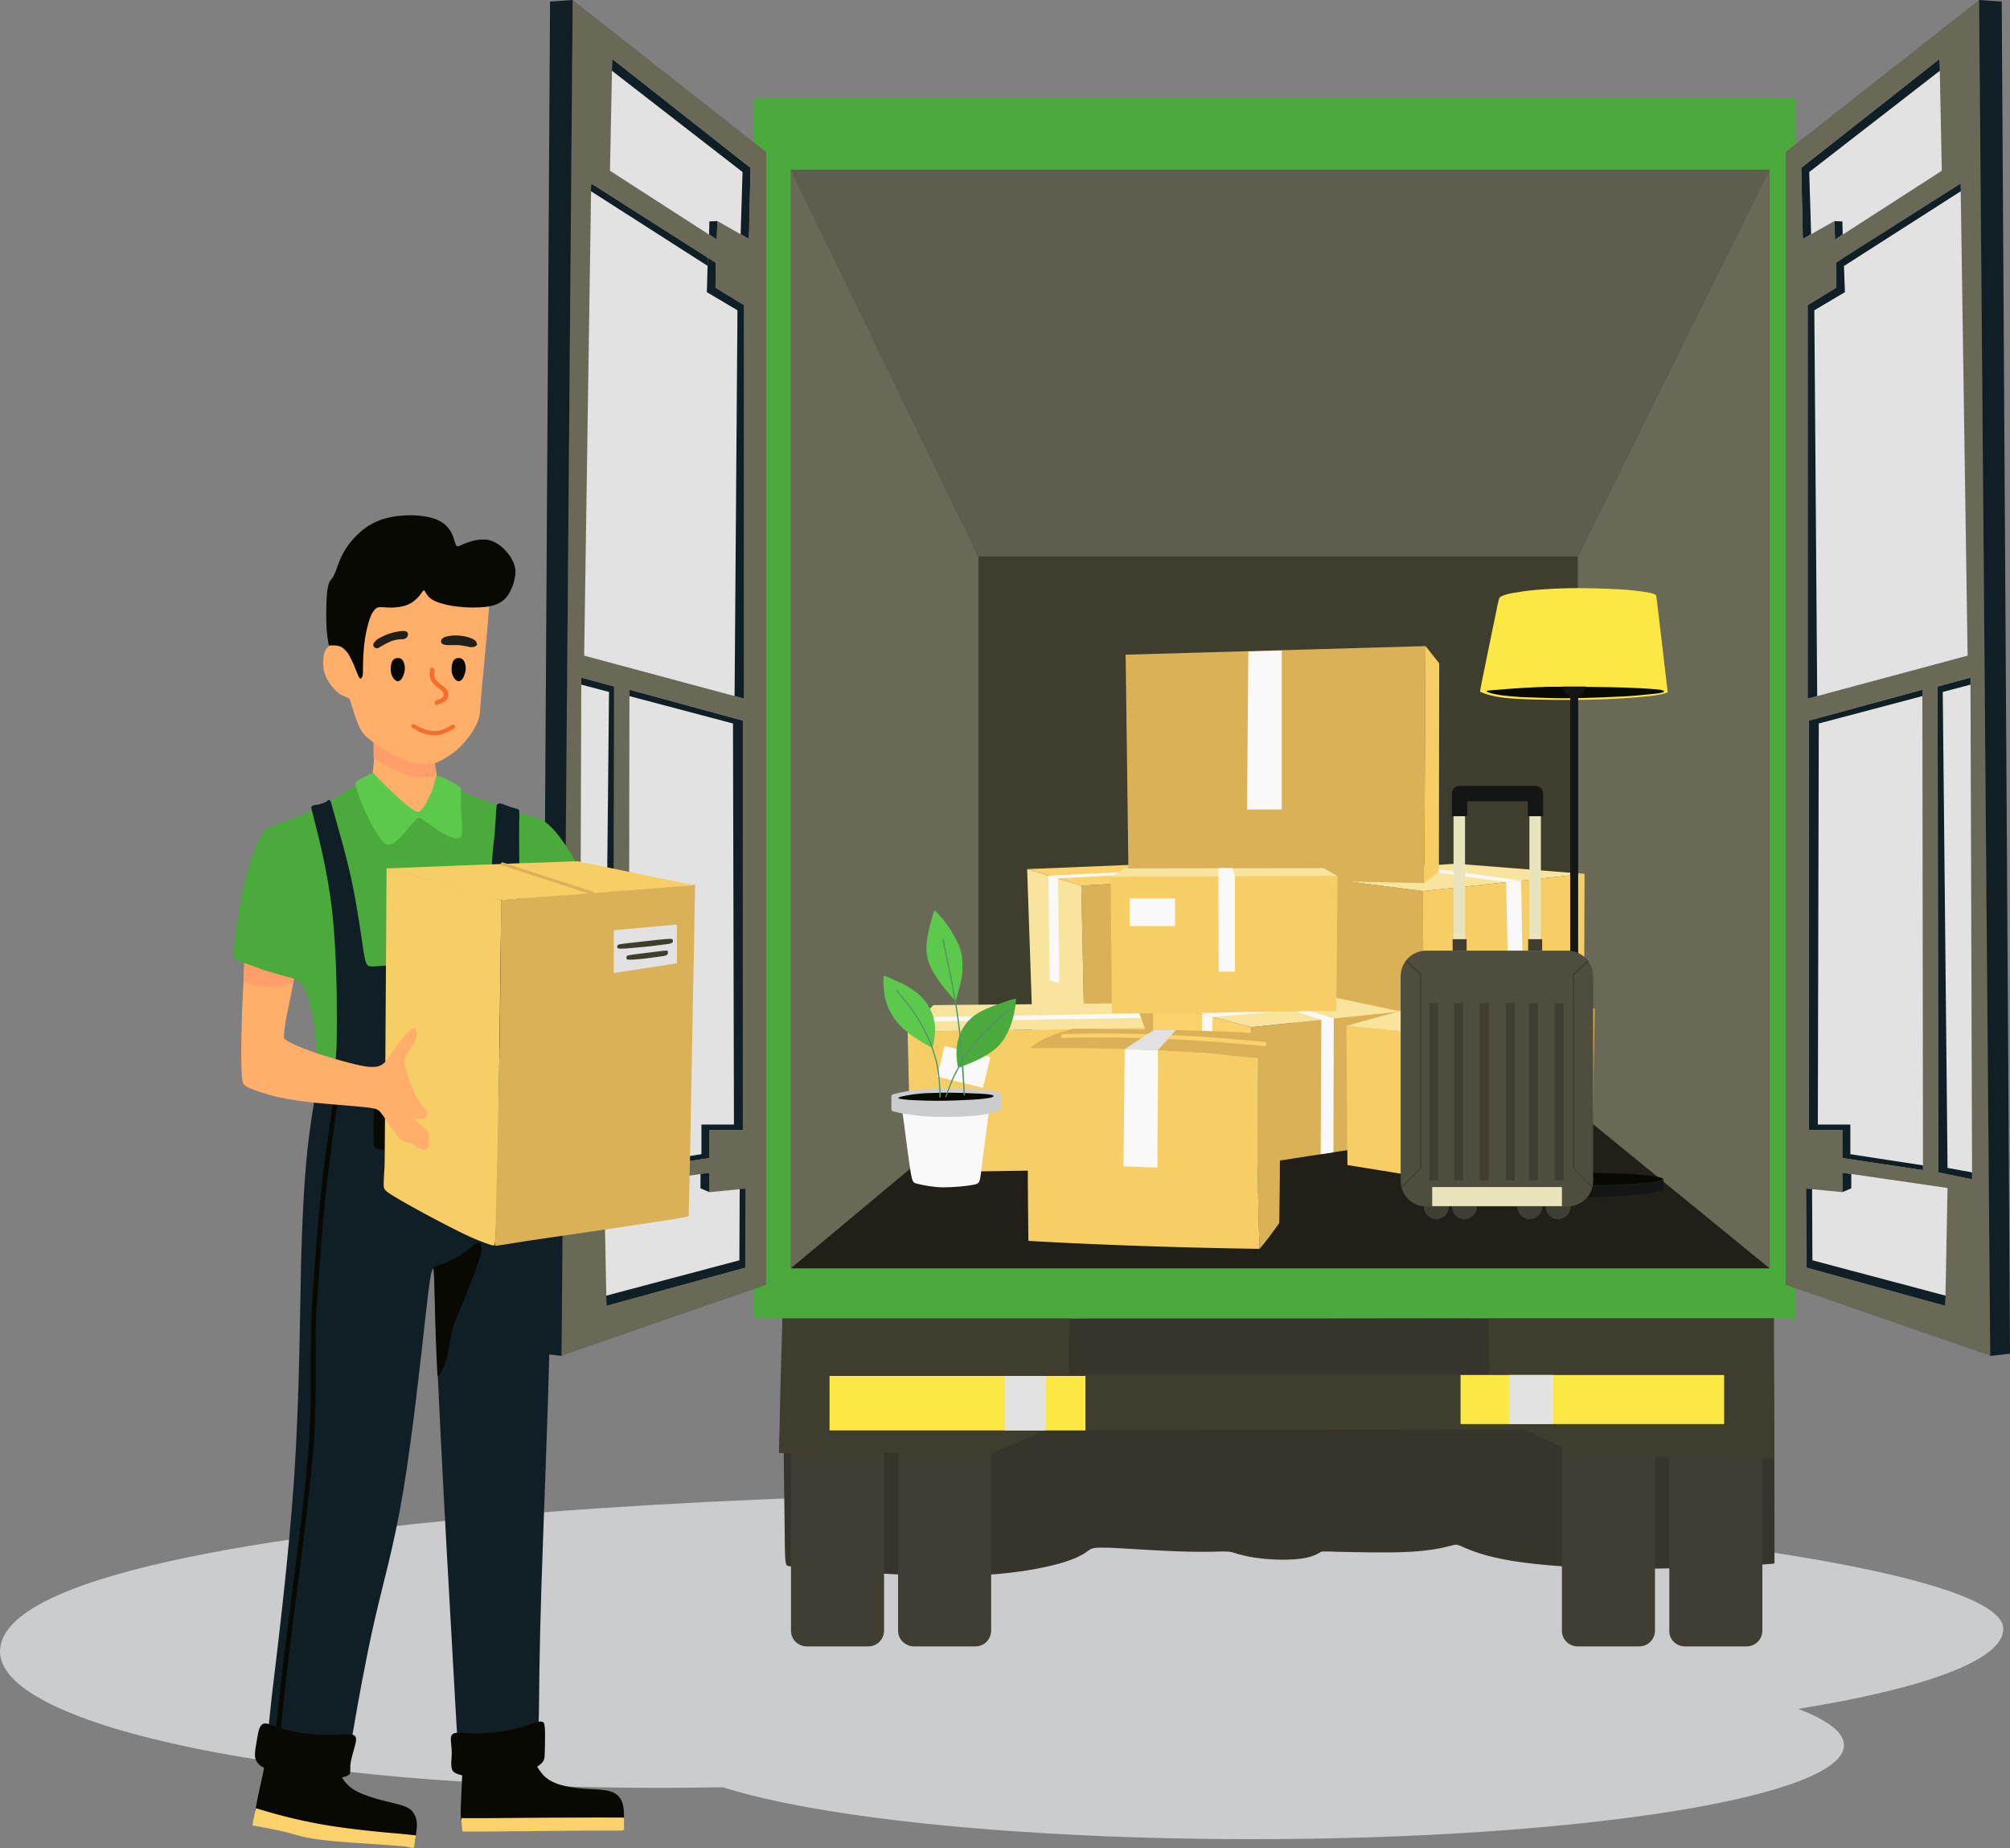 <svg width="582" height="535" fill="none" xmlns="http://www.w3.org/2000/svg"><rect width="100%" height="100%" fill="#808080" stroke="none"/><path fill-rule="evenodd" clip-rule="evenodd" d="M354.072 433.736c29.16-2.582-52.598 4.981 21.686 4.981 74.284 0 204.304 14.663 204.304 32.832 0 9.038-22.7 17.246-59.427 23.149 8.582 3.227 13.288 6.824 13.288 10.513 0 15.033-76.683 27.207-171.361 27.207-67.087 0-125.13-6.087-153.275-15.033-5.998.092-11.996.184-18.086.184C85.542 517.569 0 499.954 0 478.097c0-43.531 305.442-49.433 354.072-44.361z" fill="#CBCCCD"/><path d="M519.805 28.405H218.146v353.316h301.659V28.406z" fill="#4AAB3C"/><path d="M512.33 49.156H229.035V367.15H512.33V49.156z" fill="#3F3D2E"/><path fill-rule="evenodd" clip-rule="evenodd" d="M512.33 49.156H229.035l54.26 111.962h173.576L512.33 49.156z" fill="#5F5D4D"/><path fill-rule="evenodd" clip-rule="evenodd" d="M512.33 49.156l-55.459 111.962v160.749l55.459 45.283V49.156zm-283.295 0l54.26 111.962v160.749l-54.26 45.283V49.156z" fill="#6A6856"/><path fill-rule="evenodd" clip-rule="evenodd" d="M229.035 367.15H512.33l-55.459-45.283H283.295l-54.26 45.283z" fill="#211F17"/><path fill-rule="evenodd" clip-rule="evenodd" d="M576.37 392.512L573.048 0l-56.013 43.992v327.953l59.335 20.567z" fill="#6A6856"/><path fill-rule="evenodd" clip-rule="evenodd" d="M561.605 17.062l-40.048 31.54.461 20.567 9.136-5.165.184 5.35 30.913-19.921-.646-32.371zM531.707 83.28l-8.305 5.072v113.899l46.324-12.451-2.03-136.678-36.081 22.964.092 7.194zm24.916 116.388l-32.852 8.946v118.51h9.69v8.116l23.346 3.504-.184-139.076zm13.934-3.504l-9.504 2.582.184 140.644 9.782 2.029-.462-145.255zm-37.096 148.944l-10.52-1.015.093 22.872 40.233 11.067.646-34.123-30.452-4.427v5.626z" fill="#E1E2E1"/><path fill-rule="evenodd" clip-rule="evenodd" d="M319.375 381.721h-92.832l.092 11.897c.093 11.897.369 35.784.554 47.681.092 11.897.092 11.897 1.292 12.081 1.199.185 3.599.554 12.919 1.199 9.32.738 25.653 1.845 38.295 1.568 12.642-.276 21.593-2.029 27.038-3.504 5.352-1.568 7.198-2.859 8.305-3.689 1.107-.83 1.661-1.015 5.906-.923 4.245.185 12.181.738 18.64 1.015 6.46.277 11.35.184 13.842.092 2.491 0 2.491 0 3.875.369 1.385.461 4.245 1.291 8.029 1.66 3.783.461 8.674.461 11.719 0s4.337-1.291 4.983-1.66c.646-.461.738-.461 5.537-.277 4.798.093 14.303.369 20.762 0 6.46-.369 9.967-1.291 11.72-1.752 1.753-.461 1.753-.461 3.783.461 2.123.922 6.275 2.675 14.303 3.966 8.029 1.291 20.025 2.121 33.221 2.213 13.195.092 27.775-.553 35.065-1.014 7.29-.369 7.383-.461 7.383-.554v-11.804c0-11.805-.093-35.507-.185-47.312v-11.805h-67.455c-34.605.092-87.204.092-126.791.092z" fill="#36342B"/><path fill-rule="evenodd" clip-rule="evenodd" d="M233.649 476.621h17.718c2.583 0 4.613-2.029 4.613-4.611v-53.306c0-2.583-2.03-4.612-4.613-4.612h-17.718c-2.584 0-4.614 2.029-4.614 4.612v53.398c0 2.49 2.03 4.519 4.614 4.519zm31.006 0h17.717c2.584 0 4.614-2.029 4.614-4.611v-53.306c0-2.583-2.03-4.612-4.614-4.612h-17.717c-2.584 0-4.614 2.029-4.614 4.612v53.398c0 2.49 2.122 4.519 4.614 4.519zm192.215 0h17.717c2.584 0 4.614-2.029 4.614-4.611v-53.306c0-2.583-2.03-4.612-4.614-4.612H456.87c-2.584 0-4.614 2.029-4.614 4.612v53.398c0 2.49 2.03 4.519 4.614 4.519zm31.006 0h17.81c2.584 0 4.614-2.029 4.614-4.611v-53.306c0-2.583-2.03-4.612-4.614-4.612h-17.718c-2.583 0-4.614 2.029-4.614 4.612v53.398c-.092 2.49 2.031 4.519 4.522 4.519z" fill="#403E32"/><path d="M425.957 381.721H314.762v16.324h111.195v-16.324z" fill="#36342B"/><path fill-rule="evenodd" clip-rule="evenodd" d="M258.194 381.721h-31.652l-.184 6.364c-.185 6.363-.554 19.091-.646 25.546-.185 6.456-.185 6.733-.185 6.917v.092h10.243c10.243 0 30.821.093 41.064.185h10.243l2.584-1.107c2.584-1.106 7.751-3.412 10.427-4.611 2.676-1.107 2.676-1.107 2.769-1.107h23.069c23.07 0 69.117-.092 92.094-.184h23.07l2.768 1.291c2.768 1.291 8.397 3.966 11.166 5.257l2.768 1.291 9.32.092 37.281.369 9.32.092v-6.732c0-6.733-.092-20.198-.092-27.022v-6.733h-82.59v2.675c0 2.674.093 8.116.185 10.882v2.675H309.685c-.092 0-.092 0-.092-.184v-3.321c0-2.674.092-7.747.185-10.237v-2.49h-51.584z" fill="#3F3D2E"/><path d="M314.301 398.322h-74.1v15.77h74.1v-15.77zm184.925-.277h-76.314v14.203h76.314v-14.203z" fill="#FDE742"/><path d="M302.765 398.322h-11.904v15.77h11.904v-15.77zm146.999-.277h-12.826v14.203h12.826v-14.203z" fill="#E1E2E1"/><path fill-rule="evenodd" clip-rule="evenodd" d="M561.606 17.062l-40.049 31.54.461 20.567 2.399-1.383-.553-17.984 37.834-29.328-.092-3.412zm-30.267 52.292l-.185-5.35 2.307.093.093 3.781-2.215 1.476zm-7.937 132.896l2.769-.737-.831-111.685 8.859-5.257-.369-9.96-2.215 1.475.092 7.194-8.305 5.072V202.25zm.369 124.874v-118.51l32.852-8.946v1.845l-29.991 7.931-.277 116.112h9.413v8.577l21.039 3.228v1.383l-23.346-3.504v-8.116h-9.69zm9.69 12.358l2.584.369v4.15l-2.584 1.107v-5.626zm-8.766 4.703l-1.754-.092.093 22.872 40.233 11.067.092-2.951-38.572-10.237-.092-20.659zm36.358-145.439v13.096l.184 127.548 9.782 2.029v-2.029l-7.106-1.291-1.384-137.785 8.028-2.121v-2.029l-9.504 2.582zM533.83 74.61l.092 2.398 33.867-21.673-.093-2.213L533.83 74.61zM573.049 0l6.552.461L582 391.866l-5.721.646L573.049 0z" fill="#101E25"/><path fill-rule="evenodd" clip-rule="evenodd" d="M162.502 392.512L165.824 0l56.013 43.992v327.953l-59.335 20.567z" fill="#6A6856"/><path fill-rule="evenodd" clip-rule="evenodd" d="M177.267 17.062l40.049 31.54-.462 20.567-9.135-5.165-.185 5.35-30.913-19.921.646-32.371zm29.898 66.218l8.305 5.072v113.899L169.146 189.8l2.031-136.678 36.08 22.964-.092 7.194zm-24.916 116.388l32.851 8.946v118.51h-9.689v8.116l-23.347 3.504.185-139.076zm-13.934-3.504l9.505 2.582-.185 140.644-9.781 2.029.461-145.255zm37.096 148.944l10.52-1.015-.093 22.872-40.233 11.067-.646-34.123 30.452-4.427v5.626z" fill="#E1E2E1"/><path fill-rule="evenodd" clip-rule="evenodd" d="M177.266 17.062l40.049 31.54-.461 20.567-2.4-1.383.554-17.984-37.834-29.328.092-3.412zm30.267 52.292l.185-5.35-2.307.093-.093 3.781 2.215 1.476zm7.937 132.896l-2.768-.737.831-111.685-8.859-5.257.277-9.96 2.307 1.475-.093 7.194 8.305 5.072V202.25zm-.37 124.874v-118.51l-32.851-8.946v1.845l29.991 7.931.276 116.112h-9.412v8.577l-21.04 3.228v1.383l23.347-3.504v-8.116h9.689zm-9.688 12.358l-2.584.369v4.15l2.584 1.107v-5.626zm8.766 4.703l1.754-.092-.093 22.872-40.233 11.067-.092-2.951 38.572-10.237.092-20.659zM177.82 198.746v13.096l-.185 127.548-9.781 2.029v-2.029l7.105-1.291 1.384-137.785-8.028-2.121v-2.029l9.505 2.582z" fill="#101E25"/><path fill-rule="evenodd" clip-rule="evenodd" d="M204.95 74.61v2.398l-33.866-21.673.092-2.213L204.95 74.61zM165.824 0l-6.552.461-2.399 391.405 5.721.646L165.824 0z" fill="#101E25"/><path fill-rule="evenodd" clip-rule="evenodd" d="M339.491 254.911l9.136 65.296-34.143 2.582-1.384-66.402 26.391-1.476z" fill="#DBB158"/><path fill-rule="evenodd" clip-rule="evenodd" d="M339.491 254.911l-26.392 1.476-15.687-4.796 31.559-1.291 10.52 4.611z" fill="#FBD16B"/><path fill-rule="evenodd" clip-rule="evenodd" d="M313.099 256.387l-15.687-4.796 2.307 67.509 14.765 3.689-1.385-66.402z" fill="#F8E49C"/><path fill-rule="evenodd" clip-rule="evenodd" d="M374.465 253.159l.092 1.937.369 47.219 37.281 18.722-.185-63.082-37.557-4.796z" fill="#DBB158"/><path fill-rule="evenodd" clip-rule="evenodd" d="M412.208 321.037l-.185-63.082 46.786-4.981-.185 49.157-46.416 18.906z" fill="#F7CE66"/><path fill-rule="evenodd" clip-rule="evenodd" d="M412.022 257.955l46.785-4.98-37.28-2.952-47.062 3.136 37.557 4.796z" fill="#F8E49C"/><path fill-rule="evenodd" clip-rule="evenodd" d="M405.655 292.816l-4.706 38.458-38.849 5.995.184-39.934 43.371-4.519z" fill="#DBB158"/><path fill-rule="evenodd" clip-rule="evenodd" d="M362.285 297.335l-.184 39.934-28.145-13.834-.093-33.57 28.422 7.47z" fill="#FBD16B"/><path fill-rule="evenodd" clip-rule="evenodd" d="M333.863 289.865l47.708-2.122 24.085 5.073-43.371 4.519-28.422-7.47z" fill="#F8E49C"/><path fill-rule="evenodd" clip-rule="evenodd" d="M436.752 301.577l-46.877-4.611.277 40.303 46.231 7.47.369-43.162z" fill="#F7CE66"/><path fill-rule="evenodd" clip-rule="evenodd" d="M436.752 301.577l-46.877-4.611 32.482-8.946 39.403 3.966-25.008 9.591z" fill="#F8E49C"/><path fill-rule="evenodd" clip-rule="evenodd" d="M461.761 291.986l-25.007 9.591-.369 43.162 24.73-15.31.646-37.074v-.369z" fill="#DBA757"/><path fill-rule="evenodd" clip-rule="evenodd" d="M262.809 298.626l68.655-1.014.092 40.763-67.825 1.015-.922-40.764z" fill="#F7CE66"/><path fill-rule="evenodd" clip-rule="evenodd" d="M331.464 297.612l-68.655 1.014 7.474-7.655 58.597-.553 2.584 7.194z" fill="#F8E49C"/><path fill-rule="evenodd" clip-rule="evenodd" d="M325.928 189.523l.83 64.374 85.635 1.752.369-68.616-86.834 2.49z" fill="#DBB158"/><path fill-rule="evenodd" clip-rule="evenodd" d="M412.762 187.033l-.369 68.616 4.244-3.228.093-60.408-3.968-4.98zm-90.803 106.428l-.369-39.656 65.702-.185-.369 39.011-64.964.83z" fill="#F7CE66"/><path fill-rule="evenodd" clip-rule="evenodd" d="M387.292 253.62l-65.702.185 4.06-2.398 57.582-.093 4.06 2.306z" fill="#F8E49C"/><path fill-rule="evenodd" clip-rule="evenodd" d="M435.83 289.404l6.275.645-27.684 9.315-6.275-.553 27.684-9.407z" fill="#F9F9F9"/><path fill-rule="evenodd" clip-rule="evenodd" d="M408.055 340.128l6.367 1.014v-41.778l-6.275-.553-.092 41.317zm-46.969-105.783l.369-45.744 9.689-.277v46.021h-10.058zm75.667 52.015l4.245-1.014-.553-30.435-4.338.461.646 30.988z" fill="#F9F9F9"/><path fill-rule="evenodd" clip-rule="evenodd" d="M416.636 252.421v-.738l23.808 3.228-4.337.461-19.748-2.766.277-.185zm-112.763 31.357l2.86.922-.369-30.434-2.768-.738.277 30.25zm20.024-31.265l-1.661.923-15.872.83-2.768-.738 20.301-1.015zm28.882 1.199h4.799v27.576h-4.706l-.093-27.576zm0 0h4.799l-.738-2.398h-4.061v2.398zm-1.659 40.672l-3.045-.83-.462 36.613 2.861 1.384.646-37.167z" fill="#F9F9F9"/><path fill-rule="evenodd" clip-rule="evenodd" d="M354.441 293.093l14.396-.185-17.718 1.476-3.045-.83 6.367-.461zm31.745 1.752l-3.599.369-.185 38.919 3.691-.553.093-38.735zm-10.889-2.029l4.152-.092 6.737 2.121-3.599.369-7.29-2.398zm-45.403.553l.462 1.291-64.78 1.107 1.292-1.291 63.026-1.107z" fill="#F9F9F9"/><path d="M273.517 302.796l-2.167 8.87 13.268 3.237 2.167-8.87-13.268-3.237zm66.713-42.72h-13.103v8.023h13.103v-8.023z" fill="#F9F9F9"/><path fill-rule="evenodd" clip-rule="evenodd" d="M431.493 307.295l-11.442-1.291v7.563l11.442 1.199v-7.471z" fill="#F9F9F9"/><path fill-rule="evenodd" clip-rule="evenodd" d="M447.089 342.987c-2.03-.093-4.799-.185-6.921-.277-2.123-.092-3.507-.185-4.799-.369-1.292-.184-2.491-.277-3.137-.461-.738-.092-.923-.185-1.107-.277-.185-.092-.277-.184-.277-.184v2.674l1.015.185c1.015.184 3.137.645 7.197 1.199 4.061.461 10.059 1.014 16.149 1.106 6.091.093 12.181-.184 16.518-.553 4.337-.369 6.921-.83 8.305-1.107 1.384-.276 1.569-.461 1.569-.553.092-.092.092-.092.092-.553v-1.845c0-.461 0-.461-.092-.461-.092.092-.185.184-.462.277-.276.092-.738.184-1.291.368-.646.093-1.385.185-2.677.369-1.199.093-2.952.277-4.614.369-1.661.093-3.229.185-5.075.277-1.845.092-3.875.092-5.906.184-2.122 0-4.244.093-5.905.093h-4.153c-1.2-.369-2.491-.369-4.429-.461z" fill="#141515"/><path fill-rule="evenodd" clip-rule="evenodd" d="M456.131 343.171c14.026 0 25.469-.83 25.469-1.845 0-1.014-11.443-1.844-25.469-1.844-14.026 0-25.469.83-25.469 1.844 0 1.015 11.443 1.845 25.469 1.845z" fill="#080902"/><path fill-rule="evenodd" clip-rule="evenodd" d="M434.723 172.646c-.646.277-.646.277-1.569 4.796a3102.192 3102.192 0 00-3.691 17.984c-.923 4.519-.923 4.703-.83 4.795 0 .093 0 .093.277.185.276.092.83.369 2.122.738 1.384.369 3.507.922 8.951 1.199 5.444.276 14.026.369 21.224.184 7.198-.184 12.919-.645 16.333-1.014 3.322-.369 4.337-.738 4.891-.923l.461-.184-.553-4.704-2.215-18.814c-.554-4.703-.554-4.703-.923-4.795-.369-.185-1.107-.461-2.953-.738-1.845-.277-4.706-.646-8.951-.83-4.244-.185-9.966-.369-15.133-.185-5.168.185-9.782.554-12.642 1.107-2.953.369-4.245.922-4.799 1.199z" fill="#FDE742"/><path fill-rule="evenodd" clip-rule="evenodd" d="M445.059 198.93c-2.492.093-5.352.277-7.844.461-2.491.185-4.614.369-5.721.462-1.107.092-1.292.184-.83.461.461.184 1.568.553 3.229.83 1.661.276 3.876.461 6.368.645 2.491.093 5.259.185 8.212.277 2.861.092 5.906.092 9.69 0 3.691-.092 8.212-.277 11.903-.461 3.692-.185 6.829-.553 8.675-.738 1.937-.184 2.676-.369 2.952-.553.277-.185.185-.277-.276-.461-.462-.185-1.292-.277-3.876-.462-2.584-.184-6.736-.368-11.35-.461-4.522-.092-9.413-.092-12.919-.092-3.599-.092-5.722 0-8.213.092z" fill="#080902"/><path fill-rule="evenodd" clip-rule="evenodd" d="M456.962 263.211v-61.514l.276-.184a8.77 8.77 0 001.2-1.015 4.4 4.4 0 00.738-1.475l.093-.277h-6.737c-.184 0-.184 0-.184.184.092.185.184.646.461 1.107.277.461.738.83 1.107 1.107.369.276.554.369.646.369l.093.092v139.814h2.214v-13.742c.093-13.742.093-41.225.093-64.466z" fill="#141515"/><path fill-rule="evenodd" clip-rule="evenodd" d="M320.576 339.39l18.178.369-1.476-34.032-18.087.093 1.385 33.57zm30.82-1.107l18.086-.646-1.384-32.924-18.086.83 1.384 32.74z" fill="#929293"/><path fill-rule="evenodd" clip-rule="evenodd" d="M370.681 299.917c-2.768 2.675-4.891 4.796-6.367 6.364-19.378-2.121-41.433-3.044-66.164-2.767 2.307-2.213 6.552-4.15 12.643-5.718 35.711.277 55.643 1.015 59.888 2.121z" fill="#DBB158"/><path fill-rule="evenodd" clip-rule="evenodd" d="M370.406 354.054c-4.06 5.81-5.721 7.47-5.721 7.47-.646-18.814-.739-35.968-.37-55.243 2.031-2.214 4.153-4.243 6.368-6.364.092 36.522-.277 54.137-.277 54.137z" fill="#DBB158"/><path fill-rule="evenodd" clip-rule="evenodd" d="M364.315 306.281c-.37 16.232-.277 33.293.369 55.243-38.757-.553-66.902-2.306-66.902-2.306-.369-28.59-.185-47.127.369-55.704a565.22 565.22 0 0166.164 2.767z" fill="#F7CE66"/><path fill-rule="evenodd" clip-rule="evenodd" d="M307.655 300.471c-.277 0-.462-.277-.462-.554 0-.276.185-.553.462-.553 9.597-.277 19.194-.185 28.975.184 9.782.369 19.655 1.107 29.622 2.122.276 0 .461.276.461.645 0 .277-.277.553-.461.553-9.967-1.014-19.84-1.752-29.622-2.121a380.73 380.73 0 00-28.975-.276z" fill="#FBD16B"/><path fill-rule="evenodd" clip-rule="evenodd" d="M325.65 303.698c3.322.093 6.552.277 9.505.369.369-.368-.092 24.163 0 33.939 0 0-9.412-.368-9.874-.368 0 0 .185-11.252.369-33.94z" fill="#F9F9F9"/><path fill-rule="evenodd" clip-rule="evenodd" d="M335.155 304.067c-6.367-.276-9.505-.369-9.505-.369 5.722-3.781 8.675-5.625 8.675-5.625 4.152.092 6.182.092 6.182.092-3.506 3.966-5.352 5.902-5.352 5.902z" fill="#E1E2E1"/><path fill-rule="evenodd" clip-rule="evenodd" d="M285.878 325.371c-.461 3.69-1.384 10.238-1.753 13.65-.462 3.412-.462 3.597-2.307 3.966-1.846.368-5.629.737-8.859.737-3.23-.092-5.813-.645-7.198-1.014-1.384-.277-1.568-.369-2.122-3.689-.554-3.412-1.384-10.053-1.846-13.465-.461-3.32-.461-3.32-.461-3.689 0-.369 0-1.015.831-1.383.83-.369 2.399-.369 6.09-.369 3.599 0 9.32-.093 12.642-.185 3.414 0 4.522 0 5.075.369.462.461.369 1.291-.092 5.072z" fill="#F9F9F9"/><path fill-rule="evenodd" clip-rule="evenodd" d="M288.369 321.867a33.33 33.33 0 01-5.168 1.014c-2.399.277-5.536.461-8.582.461-3.045 0-6.09-.092-8.674-.368-2.584-.277-4.798-.646-5.998-.923-1.199-.276-1.476-.369-1.661-.461-.184-.092-.184-.276-.184-1.014v-2.951c0-.738 0-.738 1.568-1.107 1.569-.369 4.614-1.015 9.228-1.291 4.614-.277 10.704-.093 14.396.092 3.783.277 5.167.645 5.905.922.739.185.739.277.739 1.107s0 2.398-.093 3.228c-.092.922-.461 1.014-1.476 1.291z" fill="#CBCCCD"/><path fill-rule="evenodd" clip-rule="evenodd" d="M286.616 317.809c-1.384.277-4.152.553-7.566.646-3.415.184-7.29.276-10.428.184-3.137-.092-5.444-.184-6.828-.369-1.385-.184-1.754-.277-1.662-.461 0-.092.37-.277 1.754-.553 1.384-.277 3.691-.738 7.474-.83 3.784-.185 9.044-.093 12.366.092 3.322.092 4.706.277 5.536.461.646.184.646.553-.646.83z" fill="#080902"/><path fill-rule="evenodd" clip-rule="evenodd" d="M261.609 284.885c1.846 1.014 3.599 2.121 5.075 3.596 1.477 1.476 2.676 3.413 3.322 5.165.646 1.844.831 3.505.739 5.165-.093 1.567-.37 3.135-.554 3.873-.185.738-.277.738-1.846-.184-1.568-.923-4.614-2.675-7.013-4.888-2.307-2.214-3.875-4.796-4.706-7.471-.83-2.582-.83-5.164-.83-6.455 0-1.292-.093-1.384.83-1.015 1.015.461 3.045 1.291 4.983 2.214z" fill="#5DC94C"/><path fill-rule="evenodd" clip-rule="evenodd" d="M289.292 290.603c-2.307.83-5.721 2.028-8.028 4.057-2.307 2.029-3.599 4.796-4.06 7.286-.462 2.583-.185 4.888 0 6.087.184 1.199.277 1.199 2.399.277 2.122-.83 6.367-2.583 9.043-5.073 2.676-2.49 3.876-5.81 4.614-8.3.646-2.49.831-4.242.923-5.072.092-.83.092-.83-.554-.646-.738.092-2.03.553-4.337 1.384z" fill="#4AAB3C"/><path fill-rule="evenodd" clip-rule="evenodd" d="M273.513 266.716a34.241 34.241 0 012.676 4.058c.831 1.476 1.661 3.136 2.03 4.704.462 1.567.462 3.227.462 4.611 0 1.383-.093 2.49-.462 4.058-.369 1.568-.922 3.597-1.199 4.611-.277 1.014-.277 1.014-.369 1.014 0 0-.093 0-1.569-1.752-1.477-1.752-4.43-5.257-5.814-8.485-1.384-3.227-1.107-6.086-.646-8.669.462-2.582 1.2-5.072 1.569-6.271.369-1.199.369-1.199.831-.646.553.461 1.568 1.568 2.491 2.767z" fill="#5DC94C"/><path fill-rule="evenodd" clip-rule="evenodd" d="M272.867 271.788v.093c.923 4.426 1.846 8.946 2.492 12.081.277 1.66.553 2.859.738 4.058.185 1.199.369 2.306.646 3.689.184 1.384.461 2.859.646 4.611.184 1.753.461 3.689.646 5.903.369 4.334.646 9.591 1.015 14.848h.369c-.277-5.257-.554-10.514-1.015-14.848-.185-2.214-.461-4.15-.646-5.903-.185-1.752-.461-3.32-.646-4.611-.185-1.383-.369-2.49-.646-3.689-.184-1.199-.461-2.49-.738-4.058-.646-3.135-1.569-7.655-2.492-12.081v-.093h-.369z" fill="#509663"/><path fill-rule="evenodd" clip-rule="evenodd" d="M291.968 292.078c-1.845 1.66-3.598 3.228-5.259 4.888-1.661 1.66-3.23 3.228-4.614 4.888-1.385 1.66-2.492 3.228-3.415 4.796a70.36 70.36 0 00-2.307 4.242 31.79 31.79 0 00-1.476 3.412 43.383 43.383 0 00-.831 2.214l-.369 1.014.277.093.369-1.015c.185-.461.462-1.199.831-2.121.369-.922.83-2.121 1.476-3.32.646-1.291 1.384-2.767 2.307-4.243.923-1.475 2.03-3.135 3.414-4.703 1.292-1.568 2.861-3.228 4.614-4.888 1.661-1.66 3.507-3.228 5.26-4.888l-.277-.369zm-32.665-5.349c.923 1.014 1.753 2.029 2.676 3.136.923 1.106 1.753 2.305 2.676 3.596a53.21 53.21 0 012.676 4.52c.83 1.475 1.476 3.043 2.122 4.519.554 1.567 1.015 2.951 1.385 4.426.369 1.384.553 2.675.738 3.966.369 2.49.369 4.611.461 6.825h.369c-.092-2.214-.184-4.335-.461-6.825-.185-1.291-.369-2.582-.738-3.966a58.895 58.895 0 00-1.385-4.426c-.553-1.476-1.291-3.044-2.122-4.612a52.927 52.927 0 00-2.676-4.519 40.644 40.644 0 00-2.676-3.597c-.923-1.106-1.753-2.121-2.676-3.135l-.369.092z" fill="#509663"/><path fill-rule="evenodd" clip-rule="evenodd" d="M424.021 352.947c1.938 0 3.599-1.568 3.599-3.597s-1.569-3.597-3.599-3.597c-1.938 0-3.599 1.568-3.599 3.597s1.569 3.597 3.599 3.597zm-8.121 0c1.937 0 3.598-1.568 3.598-3.597s-1.568-3.597-3.598-3.597c-1.938 0-3.599 1.568-3.599 3.597s1.661 3.597 3.599 3.597zm27.037 0c1.938 0 3.599-1.568 3.599-3.597s-1.569-3.597-3.599-3.597c-2.03 0-3.599 1.568-3.599 3.597s1.661 3.597 3.599 3.597zm8.213 0c1.937 0 3.599-1.568 3.599-3.597s-1.569-3.597-3.599-3.597c-1.938 0-3.599 1.568-3.599 3.597s1.569 3.597 3.599 3.597z" fill="#403E32"/><path fill-rule="evenodd" clip-rule="evenodd" d="M412.947 275.201h40.971c4.061 0 7.383 3.32 7.383 7.378v59.301c0 4.058-3.322 7.378-7.383 7.378h-40.971c-4.061 0-7.383-3.32-7.383-7.378v-59.301c0-4.058 3.322-7.378 7.383-7.378z" fill="#4F4D3E"/><path d="M452.257 343.632h-37.558v5.534h37.558v-5.534z" fill="#E8E4BE"/><path d="M416.453 290.418h-2.584v51.277h2.584v-51.277zm7.197 0h-2.584v51.277h2.584v-51.277zm7.383 0h-2.584v51.277h2.584v-51.277zm7.566 0h-2.583v51.277h2.583v-51.277zm6.737 0h-2.584v51.277h2.584v-51.277zm7.383 0h-2.584v51.277h2.584v-51.277zm-28.053-18.537h-4.061v3.32h4.061v-3.32zm21.871 0h-4.06v3.32h4.06v-3.32z" fill="#403E32"/><path d="M424.205 236.189h-3.322v35.599h3.322v-35.599zm21.963 0h-3.322v35.599h3.322v-35.599z" fill="#E8E4BE"/><path fill-rule="evenodd" clip-rule="evenodd" d="M422.544 227.52h22.055c1.199 0 2.214 1.015 2.214 2.214v6.548h-4.429v-4.335h-17.533v4.335h-4.429v-6.548c-.092-1.199.923-2.214 2.122-2.214z" fill="#141515"/><path fill-rule="evenodd" clip-rule="evenodd" d="M406.303 343.54c-.092.092-.184.092-.277 0-.092-.092-.092-.185 0-.277l5.076-4.98V282.21l-3.968-3.781c-.093-.093-.093-.185 0-.277.092-.092.184-.092.276 0l4.061 3.781.092.093v56.165s0 .092-.092.092l-5.168 5.257zm54.351 0c.093.092.185.092.277 0 .093-.092.093-.185 0-.277l-5.075-4.98V282.21l3.968-3.781c.092-.093.092-.185 0-.277-.092-.092-.185-.092-.277 0l-4.06 3.781-.092.093v56.165s0 .092.092.092l5.167 5.257z" fill="#403E32"/><path fill-rule="evenodd" clip-rule="evenodd" d="M127.805 228.074c-.276-1.199-1.015-2.398-1.384-3.966s-.461-3.412-.553-4.427c0-.922 0-.922-.739-1.014-.738-.093-2.122-.185-3.968-.646-1.845-.461-4.152-1.291-6.459-2.306-2.215-1.014-4.337-2.121-5.445-2.49-1.107-.461-1.107-.184-1.015.83 0 1.015.093 2.675.093 4.704-.093 2.029-.277 4.334-.554 5.81-.277 1.568-.646 2.306-.738 2.859-.093.646.092 1.199 1.015 2.582.83 1.384 2.399 3.689 3.968 5.257 1.476 1.568 2.953 2.49 4.706 3.136 1.753.645 3.876.922 5.444.83 1.569-.092 2.584-.646 3.415-1.937.83-1.291 1.568-3.412 2.03-5.072.369-1.66.554-2.951.184-4.15z" fill="#FFAF69"/><path fill-rule="evenodd" clip-rule="evenodd" d="M111.749 227.981c1.2 1.476 2.307 2.767 3.506 3.966a14.801 14.801 0 003.692 2.675c1.107.553 2.03.737 2.953.276.83-.461 1.753-1.568 2.491-3.412.738-1.937 1.384-4.611 1.753-5.995.369-1.383.369-1.383 1.2-.553.923.83 2.676 2.398 6.644 4.242 3.968 1.845 10.058 3.966 14.211 5.349 1.199.369 5.444 1.937 6.275 2.029 8.582.646 17.994 25.916 21.593 29.789 4.614 4.98 9.505-2.49 11.535 1.568 2.03 4.058 2.307 7.286 1.938 10.422-.37 3.043-1.292 5.994-3.23 8.484s-4.983 4.704-8.028 5.257c-.739.092-1.477.185-2.123.092 1.2 8.024 1.015 14.849-.738 18.538-1.846 3.689-5.444 4.058-9.228 4.334-3.783.277-7.659.461-13.288.554-5.629.184-12.919.369-20.947.461-8.121.092-16.979.184-23.531.184s-10.797-.184-13.104-.184c-2.307-.092-2.676-.185-2.86-1.937-.277-1.845-.462-5.349-.738-9.223-.277-3.873-.646-8.023-1.385-11.62-.738-3.505-1.845-6.456-2.676-7.839-.83-1.476-1.476-1.568-2.86-1.845-1.385-.276-3.507-.83-6.275-1.752-2.769-.922-6.09-2.121-7.936-2.951-1.938-.83-2.307-1.199-2.676-1.66-.277-.461-.462-1.015.092-5.534s1.938-12.911 3.507-18.814c1.568-5.902 3.23-9.314 4.244-11.067 1.015-1.844 1.477-2.029 4.337-3.135 2.861-1.107 8.029-2.952 12.643-5.257 4.614-2.306 8.674-4.98 11.073-6.641 2.399-1.66 3.322-2.305 3.783-2.674.462-.369.462-.369 1.108.461.553.461 1.845 1.937 3.045 3.412z" fill="#4AAB3C"/><path fill-rule="evenodd" clip-rule="evenodd" d="M122.73 233.515c-.738 1.107-1.2 1.291-1.477 1.476-.369.092-.553.092-1.568-.554-1.015-.645-2.769-2.029-4.891-3.966-2.03-1.936-4.337-4.334-5.629-5.533-1.292-1.199-1.476-1.199-2.307-.738-.83.461-2.399 1.199-3.23 1.752-.83.554-.83.83-.369 2.49.462 1.661 1.569 4.52 2.861 7.286 1.292 2.767 2.86 5.534 4.06 7.102 1.2 1.568 1.938 1.936 2.861 1.66.922-.277 2.03-1.199 3.322-2.583 1.384-1.475 2.953-3.412 3.875-4.426.923-1.015 1.108-1.015 2.492 0 1.384.922 3.968 2.859 5.906 3.965 1.938 1.107 3.137 1.291 3.968 1.199.83-.092 1.107-.369 1.199-1.66.093-1.291-.184-3.597-.277-5.718-.092-2.213-.092-4.242 0-5.441 0-1.199 0-1.476-.276-1.845-.277-.369-.923-.737-2.03-1.383-1.2-.646-2.953-1.568-3.876-1.845-.923-.276-1.015 0-1.2.738-.184.738-.461 1.937-1.107 3.505-.646 1.475-1.569 3.412-2.307 4.519z" fill="#5DC94C"/><path fill-rule="evenodd" clip-rule="evenodd" d="M142.109 256.479c-.184 6.087-.184 13.096-.276 16.877-.093 3.782-.277 4.243-.554 4.612-.277.276-.738.461-3.968.553-3.23.092-9.228.184-14.857.461-5.629.185-10.889.553-13.565.738-2.676.184-2.86.184-3.599-4.15-.646-4.335-1.845-13.004-3.414-20.382-1.569-7.378-3.414-13.557-4.43-17.154-1.014-3.597-1.291-4.611-1.476-5.349-.184-.646-.369-1.015-.553-1.107-.185-.092-.37 0-.554.185-.185.184-.37.369-.83.553-.462.184-1.016.369-1.662.553-.646.093-1.2.185-1.568.277-.37.092-.554.184-.646.461-.093.185 0 .461 1.2 5.165 1.199 4.703 3.506 13.926 4.798 24.716 1.2 10.791 1.384 23.241 1.384 30.711 0 7.471-.092 9.961-.277 11.713-.184 1.752-.369 2.767-1.292 3.228-.923.461-2.4.369-3.137.83-.739.369-.646 1.291-.646 1.752 0 .461 0 .461-.462 3.044-.461 2.582-1.476 7.747-2.399 15.401-.923 7.655-1.66 17.892-2.122 34.308-.37 16.416-.462 39.196-2.03 63.359-1.661 24.163-4.891 49.894-6.46 63.082-1.476 13.188-1.292 13.834-.923 14.203.37.369.923.369 4.891.646 3.876.276 11.166.83 14.857.922 3.691.092 3.783-.185 4.891-6.64 1.107-6.456 3.322-18.999 5.905-30.435 2.584-11.436 5.722-21.765 8.398-37.812 2.676-16.14 5.075-37.997 6.367-49.802 1.292-11.713 1.661-13.281 2.03-14.203.369-.83.646-.922.738.092.093 1.107-.184 3.321.37 17.984.553 14.664 1.937 41.686 3.137 63.544 1.2 21.949 2.215 38.735 2.676 47.68.554 8.854.554 9.776.461 10.791 0 1.014-.092 2.121 2.215 1.936 2.307-.184 7.013-1.844 10.797-3.32 3.783-1.475 6.644-2.951 8.212-3.689 1.569-.737 1.661-.83 1.846-1.014.185-.185.369-.369.461-6.087.093-5.718.093-16.97.739-36.89.646-19.921 1.845-48.419 2.307-68.985.369-20.566-.093-33.109-1.2-45.375-1.107-12.358-2.953-24.44-4.337-39.011-1.384-14.572-2.399-31.634-2.861-43.715-.461-12.082-.369-19.183-.369-22.964.092-3.781.092-4.15-.184-4.427-.277-.185-.739-.277-1.477-.461-.646-.185-1.384-.461-2.122-.738-.738-.277-1.384-.553-1.846-.553-.461 0-.738.276-.83.461-.093.184-.093.369-.185 1.568s-.184 3.32-.461 7.009c-.462 3.504-.923 8.761-1.108 14.848z" fill="#101E25"/><path fill-rule="evenodd" clip-rule="evenodd" d="M138.325 365.858c-1.015 2.952-2.861 7.84-4.245 11.16-1.384 3.32-2.307 5.072-3.045 7.747-.646 2.674-1.108 6.179-1.754 8.669-.645 2.49-1.661 3.873-2.122 4.611-.461.738-.461.738-.646-2.951-.184-3.689-.461-11.067-.554-16.047-.184-4.98-.184-7.655-.276-9.315-.093-1.66-.185-2.213-.185-2.582 0-.277 0-.277 1.015-.646s3.138-1.107 4.983-2.121c1.846-.922 3.414-2.121 4.614-3.044 1.2-.922 1.938-1.567 2.492-1.567.553 0 .83.645.83 1.475.185.83-.092 1.753-1.107 4.611zm-8.489-49.893c3.23 0 6.828-.093 8.674-.093 1.846 0 1.846 0 1.846 1.753.092 1.752.184 5.256.276 7.931.093 2.675.185 4.427 0 5.349-.092.922-.369 1.107-3.691 1.383-3.322.277-9.597.554-14.58.738-4.89.185-8.397.092-10.519-.092-2.123-.184-2.861-.369-3.23-.738-.369-.369-.462-.83-.462-3.597 0-2.674.093-7.562.093-10.052v-2.49h11.996c3.599 0 6.367 0 9.597-.092zm-31.56.092c.092-.369-.185-.738-.554-.738-.369-.092-.738.184-.738.553-.83 5.534-1.753 10.975-2.491 16.878-.83 5.902-1.57 12.266-2.215 19.459-.646 7.47-1.292 15.863-1.938 25.823-.646 9.223.092 27.668-.923 40.211-2.03 26.192-6.736 52.753-9.966 87.06v.093c0 .369.277.645.646.737.37 0 .646-.276.738-.645v-.092c3.23-34.493 7.844-61.146 9.966-87.061 1.016-12.543.277-30.988.923-40.211.646-9.96 1.292-18.352 1.938-25.73a382.943 382.943 0 012.215-19.368c.646-6.087 1.569-11.528 2.399-16.969zm59.428 183.805c.184 1.199.092 3.412.092 4.98 0 1.66-.092 2.675-.092 3.505-.092.83-.185 1.291-.831 2.029-.738.738-2.03 1.66-3.875 2.398-1.846.737-4.245 1.291-6.552 1.66-2.307.276-4.429.369-6.367.276-2.03-.092-3.968-.369-5.537-.645-1.569-.277-2.768-.646-3.322-1.291-.554-.646-.554-1.66-.554-2.767.093-1.107.185-2.49.093-3.689-.093-1.291-.277-2.49-.185-3.32.092-.83.646-1.291 1.661-1.384 1.015-.092 2.584.185 5.444.185 2.861 0 7.014-.369 10.059-1.015 3.045-.553 4.983-1.383 6.367-1.844 1.384-.461 2.122-.646 2.584-.554.553 0 .923.185 1.015 1.476z" fill="#080902"/><path fill-rule="evenodd" clip-rule="evenodd" d="M102.89 504.935c-.369 1.475-1.015 3.504-1.292 4.98-.277 1.383-.092 2.305-.184 2.951 0 .645-.185 1.107-1.938 1.568-1.661.461-4.891.83-9.044.461-4.152-.369-9.228-1.476-11.996-2.398-2.86-.922-3.414-1.568-3.876-2.213-.46-.646-.738-1.199-.738-2.306s.277-2.767.554-4.242c.277-1.568.461-2.952.923-3.782.461-.83 1.015-1.106 1.845-1.014.83.092 1.846.645 3.6 1.199 1.66.553 3.967 1.107 6.736 1.568 2.768.369 5.905.645 8.581.553 2.676-.092 4.891-.369 5.998-.092 1.2.276 1.2 1.291.831 2.767z" fill="#080902"/><path fill-rule="evenodd" clip-rule="evenodd" d="M122.084 218.205c1.015.185 2.031.369 2.584.554.646.276.923.553 1.015 1.199.185.645.277 1.66.369 2.398.093.737.185 1.199-.184 1.66-.369.461-1.107.83-2.399.922-1.2.184-2.861.092-4.891-.461-1.938-.554-4.245-1.568-5.998-2.49-1.754-.923-3.138-1.753-3.784-2.214-.646-.461-.646-.461-.646-.922v-4.98c0-.185.093-.461.462-.369.461.092 1.292.646 3.137 1.383 1.846.738 4.614 1.66 6.46 2.306 2.03.553 2.953.83 3.875 1.014z" fill="#FF9E69"/><path fill-rule="evenodd" clip-rule="evenodd" d="M100.861 202.066c.369.184.369.184.83 1.66.462 1.568 1.384 4.611 2.307 6.64 1.015 2.029 2.03 3.044 4.245 4.612 2.122 1.567 5.444 3.689 8.213 4.795 2.768 1.199 5.075 1.384 6.552 1.476 1.476.092 2.214 0 3.783-.646 1.569-.737 4.06-2.121 6.183-4.15 2.122-2.029 4.06-4.796 4.983-6.732.922-1.937 1.015-3.136 1.199-5.81.185-2.583.554-6.733 1.015-11.713.462-4.98 1.015-10.883 1.292-14.48.277-3.596.185-4.887-.553-6.64-.739-1.752-2.123-3.873-5.629-6.087-3.599-2.213-9.321-4.519-14.211-4.795-4.891-.369-9.044 1.199-12.181 2.674-3.138 1.384-5.26 2.675-6.552 4.058-1.292 1.383-1.845 2.951-2.307 4.611a44.102 44.102 0 00-1.107 5.257c-.37 1.845-.646 3.689-1.2 5.257a19.621 19.621 0 01-1.66 3.412c-.462.738-.555 1.199-.739 1.476-.185.277-.37.369-.646.646-.277.276-.646.83-.923 2.029-.184 1.199-.277 3.135.093 4.703.369 1.568 1.107 2.859 1.937 3.966.83 1.106 1.938 2.121 2.769 2.767 1.107.461 1.845.83 2.307 1.014z" fill="#FFAF69"/><path fill-rule="evenodd" clip-rule="evenodd" d="M125.775 193.95a.63.63 0 00-.645-.645.63.63 0 00-.646.645c-.093.922-.185 1.937.276 2.859.185.461.554.922.923 1.291.369.369.738.738 1.108 1.015.184.184.461.369.645.461.37.277.646.461.739.646.092.092.184.276.184.368.093.093.093.277.093.462v.276c0 .092-.093.185-.093.277l-.277.277c-.184.092-.369.276-.553.369-.369.184-.831.368-1.292.553-.369.092-.554.553-.369.83.092.369.553.553.83.369l1.384-.554c.277-.092.554-.276.739-.461.184-.184.369-.276.553-.461v-.092c.185-.184.277-.461.369-.738.093-.277.093-.461.093-.738 0-.276-.093-.553-.185-.83-.092-.276-.277-.461-.461-.737-.277-.277-.554-.554-1.015-.831-.185-.092-.369-.276-.554-.461-.277-.276-.646-.553-.923-.83a6.422 6.422 0 01-.738-.922c-.277-.646-.185-1.383-.185-2.121v-.277z" fill="#F46F2D"/><path fill-rule="evenodd" clip-rule="evenodd" d="M137.402 185.281c-.646-.461-1.938-.922-3.137-1.107-1.2-.184-2.215-.276-3.23-.184-1.015.092-1.938.277-2.492.553-.553.277-.83.738-.83 1.107s.184.738.738.922c.554.185 1.292.185 2.123.185h2.306c.831.092 1.754.276 2.4.369.646.184 1.015.276 1.568.184.462 0 1.016-.277 1.292-.646-.092-.369-.092-.922-.738-1.383zm-19.285-1.476a.877.877 0 00-.369-.922c-.277-.184-.738-.277-1.569-.184-.83.092-2.122.276-3.414.737-1.292.462-2.584 1.015-3.507 1.661-.83.645-1.199 1.198-1.199 1.66.092.461.553.922 1.015.922.461 0 1.015-.461 1.753-.83.738-.461 1.753-.922 2.584-1.291.923-.277 1.753-.461 2.399-.461.646-.093 1.2 0 1.569-.277.461-.185.646-.646.738-1.015z" fill="#211F17"/><path fill-rule="evenodd" clip-rule="evenodd" d="M134.633 192.013c.185.646.277 1.292.185 2.029-.092.738-.369 1.476-.646 2.029-.277.554-.646.923-.923 1.015-.369.184-.646.184-1.015-.092-.369-.185-.738-.646-1.015-1.199a4.285 4.285 0 01-.461-1.937c0-.738.092-1.476.277-2.029.184-.553.553-1.015 1.015-1.199a2.296 2.296 0 011.568 0c.462.277.831.738 1.015 1.383zm-17.624 0c.184.646.276 1.292.184 2.029-.092.738-.369 1.476-.646 2.029-.277.554-.646.923-.923 1.015-.369.184-.646.184-1.015-.092-.369-.185-.738-.646-1.015-1.199a4.285 4.285 0 01-.461-1.937c0-.738.092-1.476.277-2.029.184-.553.553-1.015 1.015-1.199a2.296 2.296 0 011.568 0c.462.277.831.738 1.016 1.383z" fill="#080902"/><path fill-rule="evenodd" clip-rule="evenodd" d="M105.106 193.305c0-1.66.092-4.335.369-6.825s.83-4.888 1.384-6.733c.554-1.844 1.292-3.135 2.122-3.689.831-.553 1.938-.184 3.507-.184 1.569.092 3.691-.092 5.352-.738 1.661-.645 2.861-1.752 3.599-2.674.738-.923 1.107-1.66 1.384-1.568.277.184.554 1.199 1.477 2.029.922.922 2.583 1.568 4.89 2.121 2.307.553 5.26.83 7.752.83 2.491 0 4.614-.184 6.275-.738 1.661-.553 2.952-1.475 3.875-2.859.923-1.383 1.661-3.135 1.938-4.888.369-1.752.369-3.412-.83-5.533-1.2-2.121-3.599-4.704-6.368-5.442-2.768-.737-5.905.369-7.659 1.107-1.661.738-1.938 1.107-2.399-.369-.461-1.475-1.107-4.796-4.891-6.548-3.783-1.752-10.704-1.937-15.872-.369-5.075 1.568-8.397 5.073-10.427 7.932-2.03 2.951-2.676 5.257-3.23 6.824-.553 1.476-.923 2.122-1.384 2.675-.461.553-.83.922-1.2 3.228-.276 2.305-.369 6.456-.276 9.499.092 2.951.461 4.796.553 5.626.185.922.185.922.646.83.462 0 1.477-.092 2.492.184.922.277 1.753 1.015 2.584 2.121.738 1.199 1.476 2.767 2.03 4.151.553 1.383.922 2.397 1.199 2.859.369.461.646.276.831-.093.277-.461.277-1.106.277-2.766z" fill="#080902"/><path fill-rule="evenodd" clip-rule="evenodd" d="M144.97 274.371c.184-13.557.369-13.65.092-13.742-.277-.092-.923-.369-6.46-1.937-5.628-1.567-16.148-4.426-21.408-5.902l-5.26-1.476-.092 14.388-.369 57.641c-.093 14.387-.093 14.387-.185 15.401a60.15 60.15 0 00-.184 4.243c0 1.199 0 1.66 4.06 3.965 3.968 2.398 11.904 6.641 17.256 9.315 5.352 2.675 8.12 3.597 9.505 4.058 1.384.461 1.384.461 1.568-2.582.185-3.136.462-9.315.738-26.008.277-16.693.554-43.807.739-57.364z" fill="#F7CE66"/><path fill-rule="evenodd" clip-rule="evenodd" d="M113.594 304.529c-1.107 1.752-1.846 2.951-3.045 3.689-1.2.737-2.861.922-6.367.184-3.507-.738-8.767-2.306-12.735-3.597-3.968-1.383-6.552-2.49-7.844-3.228-1.291-.737-1.384-1.014-1.384-1.66 0-.645.093-1.752.554-4.611.554-2.859 1.477-7.378 1.938-9.684.461-2.305.461-2.305.369-2.305-.092 0-.37-.093-1.107-.277-.83-.184-2.215-.553-3.6-.922-1.383-.369-2.768-.83-4.336-1.291-1.57-.554-3.415-1.199-4.337-1.568l-.923-.369-.185 3.504c-.184 3.505-.553 10.514-.646 16.232-.184 5.81-.092 10.329.093 12.819.184 2.491.461 2.767 2.583 3.69 2.123.83 5.999 2.305 11.997 3.227 5.998 1.015 14.118 1.476 18.64 1.937 4.521.369 5.352.646 5.998.922.646.369.923.738 1.938 2.122.923 1.383 2.399 3.781 3.599 5.164 1.199 1.476 2.122 1.937 2.768 2.121.646.277 1.107.185 1.384.277.277 0 .277.184.738.461.462.369 1.292.922 2.03 1.199.739.277 1.385.369 1.754.185.369-.185.553-.646.646-1.107.092-.369.092-.738.092-1.199 0-.461.092-1.107 0-1.66a3.031 3.031 0 00-.646-1.476c-.369-.461-1.015-1.014-1.661-1.568a27.417 27.417 0 01-1.569-1.475c-.369-.369-.369-.554-.092-.554s.831.093 1.384.185c.554.092 1.2 0 1.569-.277.369-.369.461-1.014.461-1.475-.092-.462-.277-.83-.738-1.384-.461-.553-1.2-1.199-2.03-2.674-.831-1.476-1.753-3.689-2.399-5.534-.646-1.844-1.015-3.32-1.2-4.427-.184-1.014-.184-1.66.369-2.674.554-1.015 1.569-2.398 2.215-3.413.554-1.014.738-1.567.738-2.305 0-.738-.184-1.568-.369-1.937s-.461-.277-.83-.092c-.37.184-.831.461-1.754 1.66-1.384 1.199-2.86 3.412-4.06 5.165z" fill="#FFAF69"/><path fill-rule="evenodd" clip-rule="evenodd" d="M80.743 282.118c1.938.553 3.137.83 3.691 1.014.554.185.554.185.554.277v.553c0 .185-.093.369-.554.646-.554.277-1.569.738-2.86.922-1.293.277-2.953.277-4.338.185-1.384-.093-2.584-.277-3.69-.554-1.108-.276-2.123-.553-2.585-.738-.461-.184-.461-.184-.461-1.106 0-.923.092-2.767.185-3.689 0-.923 0-.923.46-.738.37.184 1.2.461 3.046 1.107 1.753.737 4.614 1.567 6.552 2.121z" fill="#FF9E69"/><path fill-rule="evenodd" clip-rule="evenodd" d="M144.324 319.008c-.185 10.145-.554 24.993-.739 32.463-.184 7.471-.184 7.471-.184 7.747 0 .369-.092 1.015-.092 1.291 0 .277.092.185 9.412-1.291 9.32-1.383 27.96-4.058 37.373-5.533 9.32-1.384 9.32-1.568 9.32-1.753 0-.184 0-.368.369-16.323.277-15.955.923-47.681 1.2-63.636l.276-15.863-9.32.738c-9.32.738-28.052 2.213-37.465 2.951l-9.32.738-.092 6.179c-.092 6.179-.185 18.63-.277 27.576-.185 9.13-.185 14.571-.461 24.716z" fill="#DBB158"/><path fill-rule="evenodd" clip-rule="evenodd" d="M126.975 255.557c-5.536-1.568-10.335-2.859-12.734-3.505l-2.399-.645 9.228-.369c9.227-.369 27.775-1.107 37.003-1.384 9.228-.368 9.228-.369 9.505-.276.185.092.646.184 6.275 1.291 5.629 1.199 16.425 3.412 21.87 4.519l5.444 1.107-2.86.184c-2.861.185-8.49.646-17.902 1.383-9.32.738-22.424 1.753-28.976 2.214l-6.552.553-3.137-.922c-2.953-.83-9.228-2.582-14.765-4.15z" fill="#F7CE66"/><path fill-rule="evenodd" clip-rule="evenodd" d="M119.409 210.735c-.277-.184-.369-.553-.277-.83.185-.276.462-.461.738-.276.646.368 1.2.645 1.846.922.646.276 1.2.553 1.846.738.646.184 1.292.276 1.937.369.646 0 1.2 0 1.846-.185 1.2-.277 2.399-.922 3.507-1.66.276-.184.646-.092.83.277.185.276.092.645-.277.83-1.199.738-2.491 1.383-3.875 1.752-.646.184-1.385.184-2.123.184-.738 0-1.476-.184-2.214-.368-.739-.185-1.385-.462-2.031-.738-.461-.369-1.107-.738-1.753-1.015z" fill="#F46F2D"/><path fill-rule="evenodd" clip-rule="evenodd" d="M180.681 526.146c0-.83 0-2.305-.277-3.596-.277-1.199-.923-2.306-1.753-2.952-.831-.737-1.846-1.106-3.692-1.383-1.937-.277-4.798-.277-7.382-.553-2.584-.277-4.983-.738-6.736-1.476-1.846-.738-3.138-1.752-4.06-2.951-.923-1.107-1.569-2.398-1.938-3.228-.369-.83-.462-1.291-1.108-1.199-.646.184-1.753.922-3.229 1.568-1.477.645-3.23 1.107-5.168 1.475-1.938.277-4.06.369-5.721.369-1.661 0-3.045-.184-3.968-.276-.923-.093-1.384-.185-1.661 0-.185.184-.093.461-.185 2.582s-.277 5.995-.369 8.392c-.092 2.306 0 3.044 0 3.413 0 .369-.092.369-.092.369l7.751.184c7.844.185 23.439.461 31.375.554 7.844.092 8.028 0 8.028-.093.185-.092.185-.369.185-1.199z" fill="#080902"/><path fill-rule="evenodd" clip-rule="evenodd" d="M180.681 528.452v-2.213c0-.093 0-.093-7.844-.093-7.843 0-23.531.093-31.374.185h-7.844v.645c0 .646.092 1.845.185 2.49.092.646.092.646.184.738h7.475c7.29-.092 21.778-.184 29.344-.276h8.767c.553 0 .923 0 1.107-.277.092-.184 0-.646 0-1.199z" fill="#FBD16B"/><path fill-rule="evenodd" clip-rule="evenodd" d="M120.423 531.311c.092-.83.369-2.306.277-3.597-.093-1.291-.554-2.398-1.2-3.228-.646-.83-1.569-1.383-3.414-1.936-1.846-.554-4.614-1.107-7.106-1.845-2.491-.738-4.798-1.568-6.459-2.582a9.974 9.974 0 01-3.507-3.597c-.738-1.291-1.107-2.675-1.384-3.505-.184-.922-.277-1.383-.83-1.291-.646 0-1.846.554-3.415.923-1.568.368-3.322.553-5.352.553-1.938 0-4.06-.277-5.721-.553a25.102 25.102 0 01-3.784-.923c-.922-.276-1.384-.369-1.568-.276-.185.092-.185.461-.554 2.582-.369 2.121-1.292 5.902-1.753 8.208-.462 2.306-.554 3.043-.646 3.412-.093.369-.093.369-.185.369l2.4 1.107c2.491 1.014 7.382 3.136 15.133 4.611 7.66 1.476 18.087 2.306 23.347 2.767 5.259.369 5.444.369 5.536.184.093-.276 0-.461.185-1.383z" fill="#080902"/><path fill-rule="evenodd" clip-rule="evenodd" d="M120.054 533.617c.092-.554.184-1.107.277-1.476.092-.369.092-.553.092-.738 0-.092 0-.092-4.522-.553-4.521-.369-13.657-1.199-21.408-2.49a149.38 149.38 0 01-17.256-3.966l-3.138-.922-.184.83c-.185.83-.554 2.398-.646 3.228-.185.83-.093.922 0 .922.092 0 .184.092 2.03.369 1.845.369 5.444 1.014 8.213 1.752 2.768.738 4.798 1.476 10.242 2.121 5.445.646 14.304 1.107 19.102 1.476 4.799.369 5.445.461 5.906.646.554.092.923.184 1.107-.093.093-.092.093-.553.185-1.106z" fill="#FBD16B"/><path fill-rule="evenodd" clip-rule="evenodd" d="M145.338 250.484c-.184-.092-.369-.276-.276-.553.092-.184.276-.369.553-.277l26.023 8.485c.184.092.369.277.277.553-.093.185-.277.369-.554.277l-26.023-8.485z" fill="#DBB158"/><path fill-rule="evenodd" clip-rule="evenodd" d="M177.729 269.298l18.271-1.66v11.252l-18.271 2.767v-12.359z" fill="#E1E2E1"/><path fill-rule="evenodd" clip-rule="evenodd" d="M181.604 274.555c2.491-.184 7.198-.645 9.781-1.014 2.584-.277 3.046-.461 3.23-.646.277-.184.277-.553.185-.738-.093-.276-.185-.369-.646-.369-.462 0-1.2 0-3.691.277-2.492.277-6.737.738-9.044 1.015-2.214.276-2.491.369-2.583.553-.093.184-.185.553-.093.738.185.184.369.369 2.861.184zm1.937 3.228c1.846-.092 5.353-.553 7.29-.83 1.938-.277 2.215-.369 2.4-.645.184-.185.184-.554.184-.738 0-.277-.184-.369-.461-.369-.369 0-.923 0-2.768.276-1.846.185-5.076.646-6.737.831-1.661.276-1.845.276-1.938.461-.092.184-.184.553-.092.737.092.277.277.369 2.122.277z" fill="#3F3D2E"/></svg>